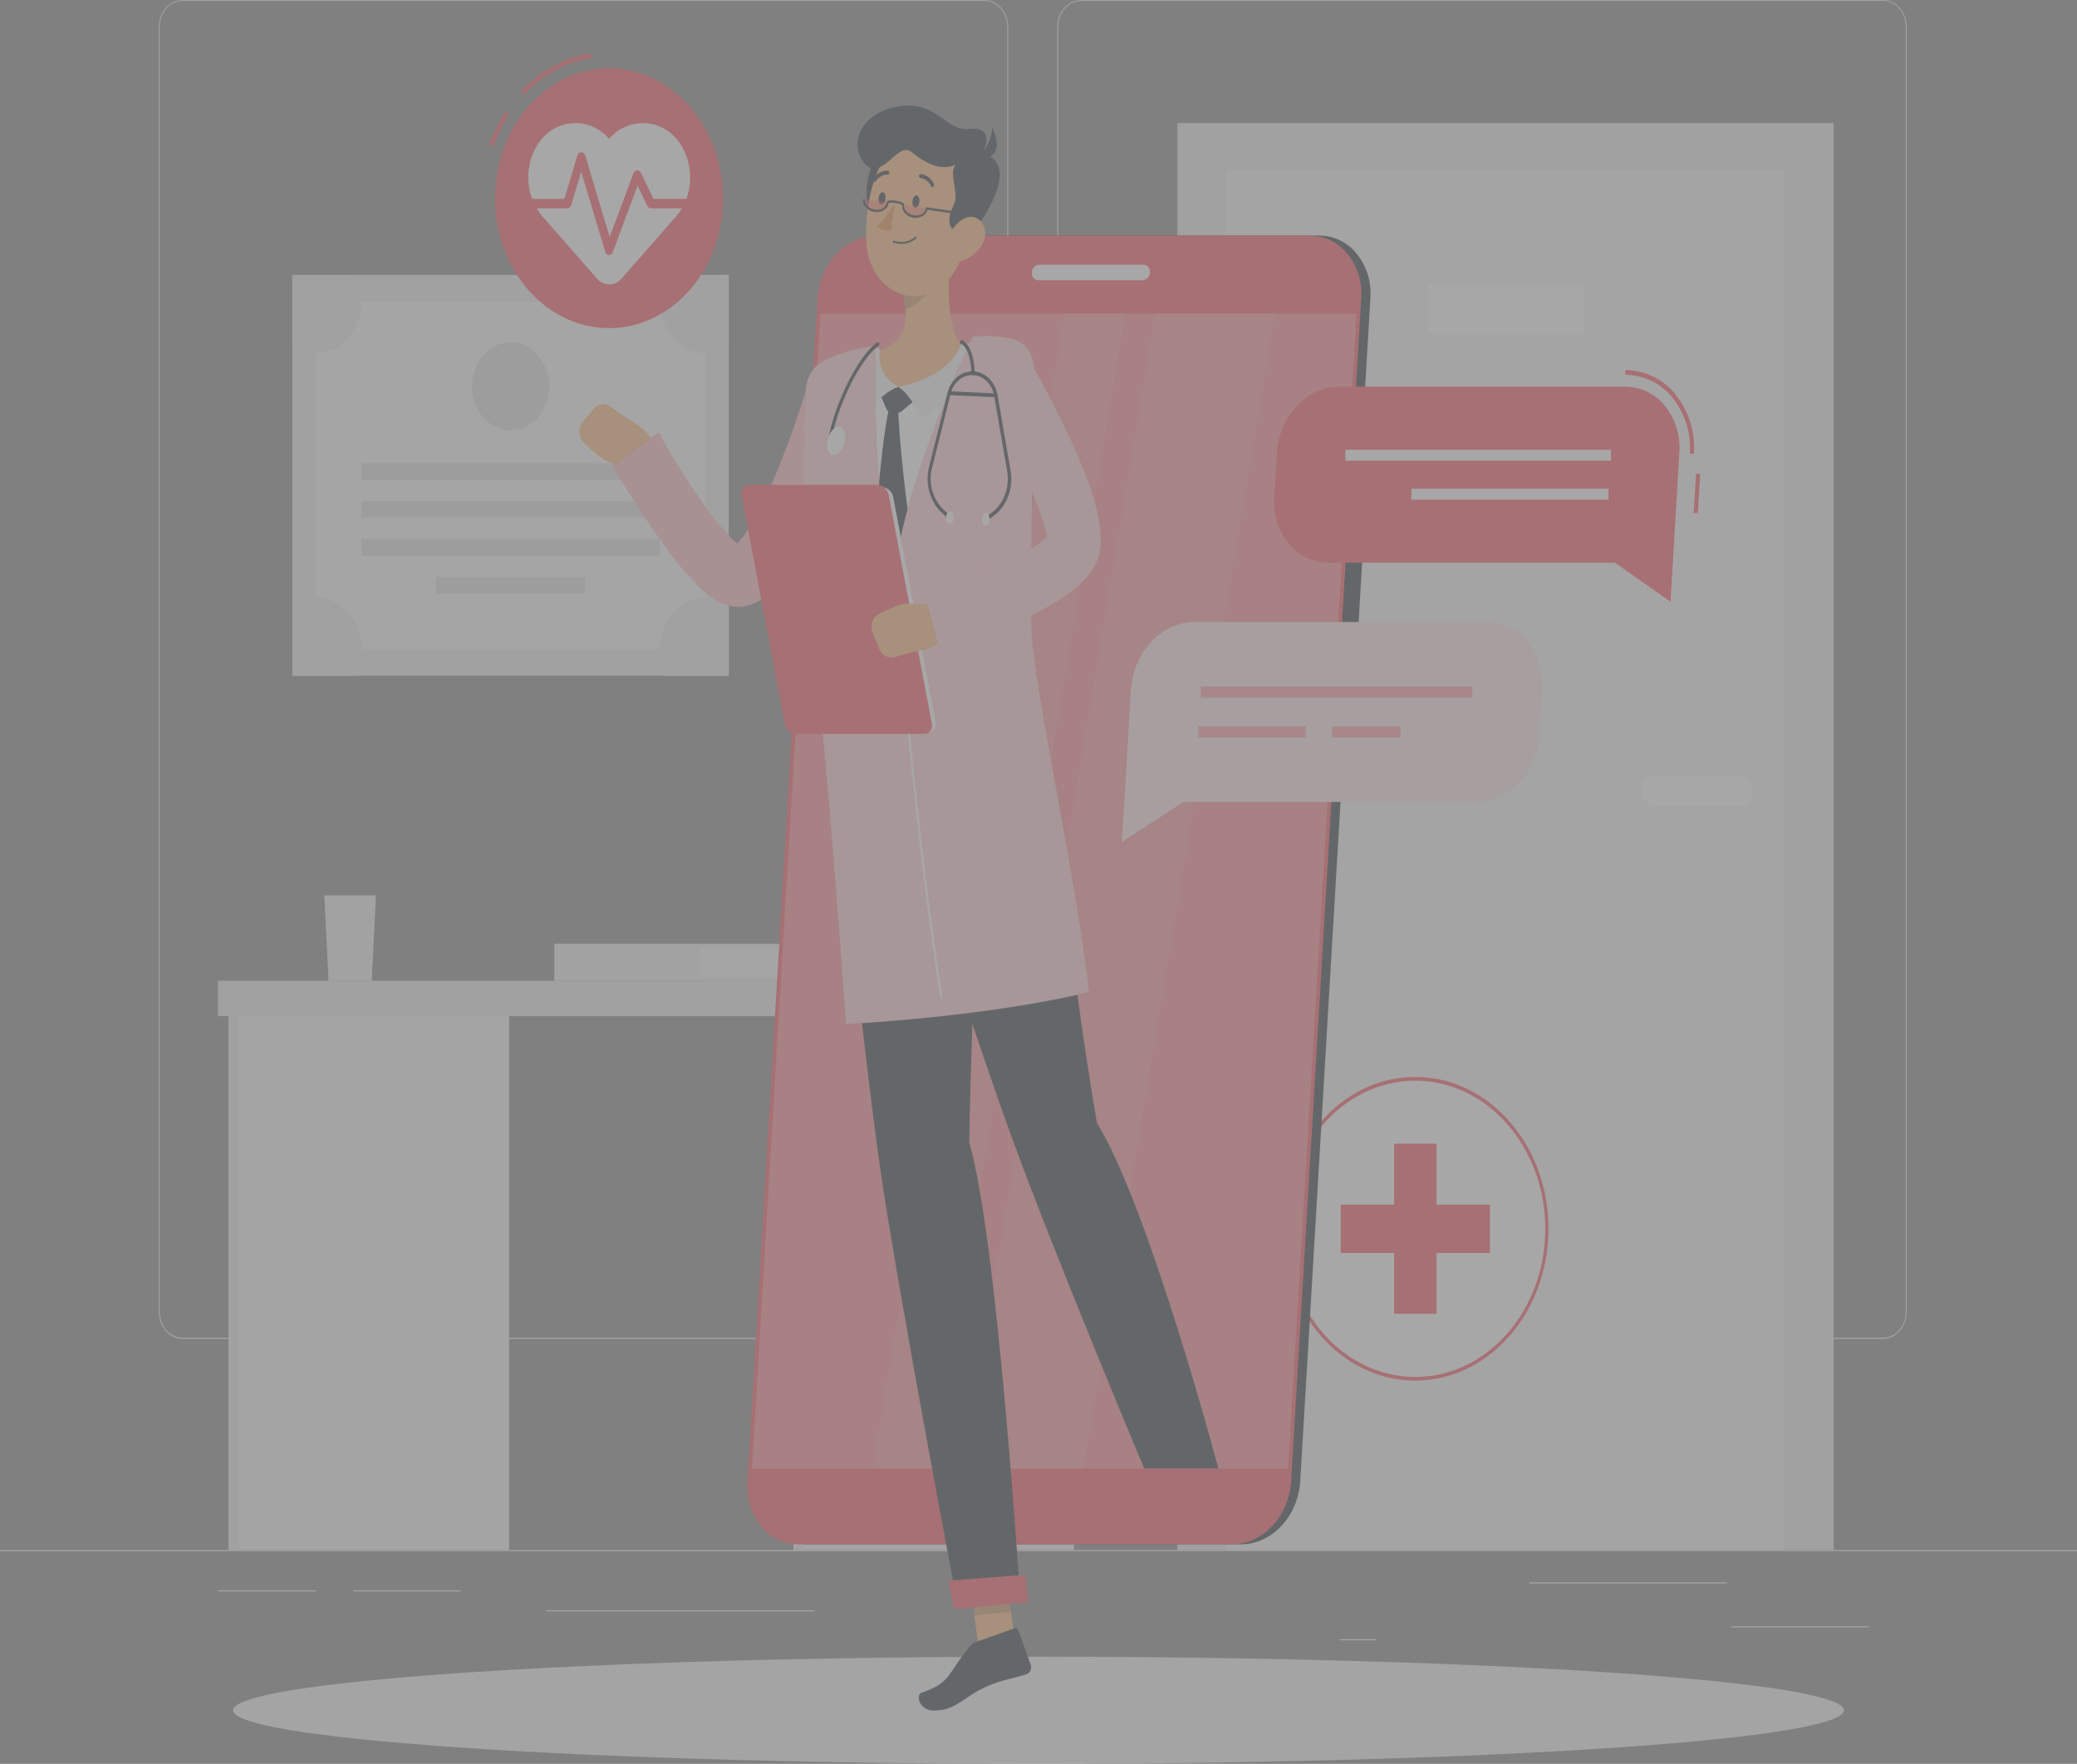 <svg xmlns="http://www.w3.org/2000/svg" width="816.6" height="693.4" viewBox="0 0 816.6 693.4"><rect x="0" y="0" width="816.6" height="693.4" fill="#808080" stroke="none"/><defs><style>.a{opacity:0.31;}.b{fill:#ebebeb;}.c{fill:#f5f5f5;}.d,.j,.k,.q{fill:#fff;}.e{fill:#fafafa;}.f{fill:#e0e0e0;}.g{fill:#f0f0f0;}.h,.o,.s,.t{fill:#ff4f5a;}.i{fill:#263238;}.j{opacity:0.3;}.k{opacity:0.1;}.l{fill:#ffb573;}.m{opacity:0.2;}.n{fill:#ed893e;}.o{opacity:0.4;}.p{opacity:0.6;}.q,.r{opacity:0.7;}.s{opacity:0.15;}.t{opacity:0.5;}</style></defs><g class="a" transform="translate(0 -55)"><g transform="translate(0 55)"><rect class="b" width="816.6" height="0.465" transform="translate(0 609.349)"/><rect class="b" width="54.092" height="0.465" transform="translate(680.685 639.295)"/><rect class="b" width="14.193" height="0.465" transform="translate(526.756 644.358)"/><rect class="b" width="77.855" height="0.465" transform="translate(601.197 622.024)"/><rect class="b" width="38.674" height="0.465" transform="translate(85.678 625.151)"/><rect class="b" width="42.218" height="0.465" transform="translate(138.887 625.151)"/><rect class="b" width="105.57" height="0.465" transform="translate(214.717 633.005)"/><path class="b" d="M362.874,581.341H47.519c-5.144-.01-9.309-4.765-9.309-10.627V65.534c.045-5.826,4.2-10.524,9.309-10.534H362.874c5.15,0,9.326,4.758,9.326,10.627V570.713C372.2,576.583,368.024,581.341,362.874,581.341ZM47.519,55.372c-4.918.01-8.9,4.557-8.9,10.162V570.713c0,5.605,3.982,10.152,8.9,10.162H362.874c4.921-.01,8.908-4.554,8.917-10.162V65.534c-.009-5.608-4-10.152-8.917-10.162Z" transform="translate(24.195 -55)"/><path class="b" d="M579.2,581.341H263.826c-5.147-.01-9.317-4.762-9.326-10.627V65.534c.054-5.829,4.211-10.524,9.326-10.534H579.2c5.106.02,9.248,4.716,9.293,10.534V570.713C588.489,576.568,584.334,581.32,579.2,581.341ZM263.826,55.372c-4.921.01-8.908,4.554-8.917,10.162V570.713c.009,5.608,4,10.152,8.917,10.162H579.2c4.921-.01,8.908-4.554,8.917-10.162V65.534c-.009-5.608-4-10.152-8.917-10.162Z" transform="translate(161.149 -55)"/><rect class="b" width="257.997" height="560.959" transform="translate(462.914 48.391)"/><rect class="c" width="219.616" height="542.663" transform="translate(482.104 66.686)"/><rect class="d" width="61.751" height="19.449" transform="translate(561.053 111.689)"/><path class="d" d="M400.4,218.82h33.5c2.886,0,5.226,2.667,5.226,5.956h0c0,3.289-2.34,5.956-5.226,5.956H400.4c-2.886,0-5.226-2.667-5.226-5.956h0c0-3.289,2.34-5.956,5.226-5.956Z" transform="translate(250.222 86.078)"/><rect class="b" width="171.584" height="157.586" transform="translate(114.945 108.079)"/><rect class="e" width="136.592" height="153.162" transform="translate(277.301 118.576) rotate(90)"/><rect class="f" width="6.533" height="117.443" transform="translate(259.45 182.135) rotate(90)"/><rect class="f" width="6.533" height="117.443" transform="translate(259.45 197.006) rotate(90)"/><rect class="f" width="6.533" height="117.443" transform="translate(259.45 211.858) rotate(90)"/><rect class="f" width="6.533" height="58.55" transform="translate(230.004 226.729) rotate(90)"/><path class="b" d="M97.536,123.567A21.859,21.859,0,0,1,92.267,138a16.8,16.8,0,0,1-12.7,5.912,16.08,16.08,0,0,1-9.211-2.922V113.07h24.5a22.476,22.476,0,0,1,2.678,10.5Z" transform="translate(44.552 -4.991)"/><path class="b" d="M185.928,113.07v27.918C178.9,145.8,169.9,144.547,164.1,137.94a22.513,22.513,0,0,1-2.674-24.87Z" transform="translate(100.6 -4.991)"/><path class="b" d="M97.486,201.517A22.4,22.4,0,0,1,94.938,212H70.44V184.078a16,16,0,0,1,17.977-.252c5.6,3.608,9.059,10.364,9.068,17.691Z" transform="translate(44.603 53.669)"/><path class="b" d="M185.932,184.08V212h-24.5a22.211,22.211,0,0,1-2.564-10.478c.007-7.337,3.474-14.1,9.078-17.716a16.013,16.013,0,0,1,18,.258Z" transform="translate(100.597 53.648)"/><path class="f" d="M17.56-.054C27.1-.24,34.682,6.442,34.5,14.87s-8.069,15.41-17.609,15.6S-.234,23.969-.049,15.541,8.02.131,17.56-.054Z" transform="translate(182.967 166.423) rotate(-80.78)"/><rect class="b" width="339.51" height="13.922" transform="translate(85.678 385.543)"/><rect class="c" width="110.306" height="209.885" transform="translate(311.941 399.464)"/><rect class="c" width="110.306" height="209.885" transform="translate(89.875 399.464)"/><rect class="b" width="3.773" height="209.885" transform="translate(89.875 399.464)"/><rect class="b" width="3.773" height="209.885" transform="translate(311.941 399.464)"/><path class="g" d="M98.364,244.12H78.08l1.633,33.557H96.731Z" transform="translate(49.44 107.866)"/><rect class="g" width="105.978" height="14.554" transform="translate(217.934 370.988)"/><rect class="e" width="48.865" height="11.148" transform="translate(275.064 372.701)"/></g><g transform="translate(91.639 706.263)"><ellipse class="c" cx="316.661" cy="21.069" rx="316.661" ry="21.069"/></g><g transform="translate(504.054 478.362)"><ellipse class="d" cx="51.74" cy="58.962" rx="51.74" ry="58.962" transform="translate(0.653 0.726)"/><path class="h" d="M361.023,401.846c-28.929.01-52.387-26.708-52.393-59.675s23.453-59.7,52.382-59.7,52.374,26.727,52.371,59.694c-.03,32.942-23.453,59.641-52.36,59.682Zm0-117.906c-28.225,0-51.106,26.077-51.1,58.242s22.883,58.233,51.108,58.23,51.1-26.077,51.1-58.242c-.021-32.152-22.889-58.21-51.1-58.23Z" transform="translate(-308.63 -282.47)"/><rect class="h" width="16.659" height="66.853" transform="translate(44.064 26.261)"/><rect class="h" width="18.984" height="58.665" transform="translate(81.725 50.215) rotate(90)"/></g><g transform="translate(192.358 75.92)"><path class="h" d="M126.541,82.674l-1.111-1.359A48.013,48.013,0,0,1,152.884,66.24l.229,1.861a46.429,46.429,0,0,0-26.572,14.573Z" transform="translate(-112.936 -66.24)"/><path class="h" d="M119.3,92.459l-1.519-.67A59.919,59.919,0,0,1,124.313,78.5l1.307,1.117a58.88,58.88,0,0,0-6.32,12.842Z" transform="translate(-117.78 -55.682)"/><ellipse class="h" cx="44.815" cy="51.071" rx="44.815" ry="51.071" transform="translate(2.27 5.937)"/><path class="d" d="M185.682,87.532a17.159,17.159,0,0,0-26.719-.279,17.145,17.145,0,0,0-26.7.279c-7.027,8.663-6.731,22.125.67,30.374l21.232,24.2a6.283,6.283,0,0,0,9.7,0l21.232-24.2C192.471,109.632,192.732,96.17,185.682,87.532Z" transform="translate(-111.829 -53.529)"/><path class="h" d="M159.755,127.541h0a1.672,1.672,0,0,1-1.486-1.247l-9.456-31.51-3.952,13.177a1.661,1.661,0,0,1-1.552,1.247H127.483a1.877,1.877,0,0,1,0-3.722h14.7L147.31,88.42a1.577,1.577,0,0,1,3.087,0l9.62,32.068,9.342-25.07a1.661,1.661,0,0,1,1.4-1.135,1.6,1.6,0,0,1,1.519.949l4.932,10.236h14.878a1.877,1.877,0,0,1,0,3.722H176.267a1.61,1.61,0,0,1-1.437-.949l-3.871-7.891-9.7,26.056A1.644,1.644,0,0,1,159.755,127.541Z" transform="translate(-112.67 -48.218)"/></g><g transform="translate(227.828 96.511)"><path class="i" d="M372.8,619.273H202.339a18.939,18.939,0,0,1-14.838-7.221,24.817,24.817,0,0,1-5.348-17.347L209.7,129.411c1-13.767,10.99-24.43,23.11-24.661H403.3A18.944,18.944,0,0,1,418.175,112a24.832,24.832,0,0,1,5.316,17.409l-27.6,465.294C394.861,608.433,384.884,619.046,372.8,619.273Z" transform="translate(-112.526 -53.668)"/><path class="i" d="M325.857,254.088h-4.3a5.284,5.284,0,0,1-4.153-2.024,6.928,6.928,0,0,1-1.482-4.862l5.275-88.946c.254-3.857,3.058-6.849,6.451-6.886h4.3a5.284,5.284,0,0,1,4.153,2.024,6.928,6.928,0,0,1,1.482,4.862L332.308,247.2C332.054,251.059,329.251,254.051,325.857,254.088Z" transform="translate(-27.795 -13.52)"/><path class="h" d="M200.935,194.711h-4.279a4.322,4.322,0,0,1-3.387-1.635,5.663,5.663,0,0,1-1.235-3.949L193.945,157c.25-3.123,2.524-5.53,5.275-5.584h4.3a4.342,4.342,0,0,1,3.371,1.648A5.682,5.682,0,0,1,208.122,157l-1.911,32.124c-.242,3.127-2.521,5.539-5.275,5.584Z" transform="translate(-106.239 -13.476)"/><path class="h" d="M198.856,225.531h-4.3a4.325,4.325,0,0,1-3.376-1.642,5.664,5.664,0,0,1-1.229-3.942l1.911-32.124c.25-3.123,2.524-5.53,5.275-5.584h4.328a4.342,4.342,0,0,1,3.371,1.648,5.682,5.682,0,0,1,1.235,3.936l-1.911,32.124c-.244,3.141-2.541,5.557-5.308,5.584Z" transform="translate(-107.556 13.065)"/><path class="h" d="M370.586,619.238H200.129a18.939,18.939,0,0,1-14.838-7.221,24.817,24.817,0,0,1-5.348-17.347l27.568-465.294c1.032-13.772,11.063-24.406,23.191-24.586H401.095a18.94,18.94,0,0,1,14.845,7.227,24.82,24.82,0,0,1,5.342,17.359L393.7,594.671c-1.029,13.734-11.016,24.35-23.11,24.568Z" transform="translate(-113.926 -53.634)"/><path class="j" d="M181.02,575.293,207.935,121.24H418.716L391.8,575.293Z" transform="translate(-113.206 -39.467)"/><path class="k" d="M231.97,575.293,307.2,121.24h47.216L279.186,575.293Z" transform="translate(-80.945 -39.467)"/><path class="k" d="M210.13,575.293,285.355,121.24h23.926L234.056,575.293Z" transform="translate(-94.774 -39.467)"/><path class="d" d="M251.245,110.92h41.108a2.316,2.316,0,0,1,1.834.887,3.04,3.04,0,0,1,.649,2.146h0a3.1,3.1,0,0,1-2.842,3.052H250.886a2.335,2.335,0,0,1-1.834-.9,3.061,3.061,0,0,1-.648-2.153h0a3.081,3.081,0,0,1,2.842-3.034Z" transform="translate(-70.545 -48.354)"/><path class="l" d="M252.5,422.784l-14.4,1.563L232.9,386.472l14.4-1.582Z" transform="translate(-80.356 187.582)"/><path class="i" d="M243.864,404.283l15.091-5.342a1.029,1.029,0,0,1,1.339.707l4.9,13.642a3.19,3.19,0,0,1-.1,2.269,2.591,2.591,0,0,1-1.533,1.453c-5.455,1.861-10.648,2.289-17.23,5.584-7.692,3.722-10.91,8.71-19.19,8.71-5.928,0-7.268-6.2-4.753-7.054,11.432-3.946,9.93-7.184,18.227-17.365A7.734,7.734,0,0,1,243.864,404.283Z" transform="translate(-87.776 199.625)"/><path class="m" d="M232.9,386.472l2.678,19.542L250,404.432l-2.678-19.542Z" transform="translate(-80.356 187.582)"/><path class="d" d="M266.623,129.15c-18.9-2.531-37.694-.838-56.558,3.331-6.45,1.427-11.347,7.451-12.1,14.889-2.041,20.585-4.377,66.723,4.736,135.549l77.218-7.445c.147-12.489-7.643-69.385-1.209-128.421a17.423,17.423,0,0,0-2.727-11.859,13.547,13.547,0,0,0-9.358-6.046Z" transform="translate(-103.659 -33.679)"/><path class="i" d="M211.75,139.286l2.76,6.291a1.639,1.639,0,0,0,1.454,1.079l2.989.186a2.128,2.128,0,0,0,1.486-.521l5.145-4.374-6.353-5.267Z" transform="translate(-93.748 -26.17)"/><path class="i" d="M219.652,141.416a4.467,4.467,0,0,0-3.479-.316c-2.433,9.771-5.1,37.819-5.373,50.252,7.382,24.512,9.8,26.987,9.8,26.987l3.74-29.5S220.142,158.669,219.652,141.416Z" transform="translate(-94.349 -22.549)"/><path class="l" d="M241.272,105.8c-1.764,12.135-3.266,34.3,4.377,42.137-5.6,6.7-12.935,14.461-25.511,15.336s-10.632-9.045-7.447-14.35c11.743-3.573,11.171-13.549,8.868-22.874Z" transform="translate(-94.657 -52.763)"/><path class="c" d="M245.042,128.363a14.361,14.361,0,0,0-2.76-1.024,1.043,1.043,0,0,0-1.225.577c-1.209,2.345-4.9,12.824-24.727,16.844,3.266,2.2,7.594,9.008,9.456,12.284,5.945-3.518,21.411-14.033,19.941-27.638A1.371,1.371,0,0,0,245.042,128.363Z" transform="translate(-90.848 -34.25)"/><path class="c" d="M215.368,130.005a1.429,1.429,0,0,0-.3-1.2,1.057,1.057,0,0,0-1.042-.368,13.869,13.869,0,0,0-2.025.614,1.6,1.6,0,0,0-.425.279c-1.519,1.6-9.8,15.224-2.041,26.243,1.633-3,7.268-9.79,13.164-11.781C217.116,140.93,214.372,135.589,215.368,130.005Z" transform="translate(-97.219 -33.287)"/><path class="m" d="M228.871,110.24,217.21,122.226a43.12,43.12,0,0,1,1.176,6.626c4.508-.875,10.567-6.7,10.893-12.1a20.032,20.032,0,0,0-.408-6.514Z" transform="translate(-90.291 -48.94)"/><path class="i" d="M218.725,86.616c-10.061,4.485-10.714,13.9-9.8,24.2s10.746,3.48,12.935-2.959S232.656,80.4,218.725,86.616Z" transform="translate(-95.725 -70.263)"/><path class="l" d="M250.9,109.407c-2.793,16.211-3.724,25.833-11.857,33.3-12.265,11.167-28.875,1.526-30.345-15.187-1.323-15.057,3.462-39.085,18.112-43.775a17.487,17.487,0,0,1,18.478,4.991,23.792,23.792,0,0,1,5.611,20.675Z" transform="translate(-95.811 -72.525)"/><path class="i" d="M251.622,127.6c-11.971.726-9.44-7.017-7.268-11.465s-2.254-11.8.637-15.615c-5.161,2.345-10.6.409-17.508-5.062-5.357-4.262-12.069,12.768-18.6,4.225-6.173-8.059-.441-20.212,14.389-22.167s17.524,9.995,27.258,8.934,6.353,8.077,4.442,9.939C263.136,97.007,267.594,105.9,251.622,127.6Z" transform="translate(-97.117 -77.304)"/><path class="i" d="M235,93.673a14.046,14.046,0,0,0,6.223-11.893C244.456,88.238,244.113,95.571,235,93.673Z" transform="translate(-79.026 -73.449)"/><path class="i" d="M216.683,107.65a8.892,8.892,0,0,0,7.48-2.01.409.409,0,0,0,0-.54.313.313,0,0,0-.474,0,8.479,8.479,0,0,1-8.313,1.47.368.368,0,0,0-.441.261.4.4,0,0,0,.229.484A7.708,7.708,0,0,0,216.683,107.65Z" transform="translate(-91.74 -53.459)"/><path class="l" d="M241.78,112.34a13.655,13.655,0,0,1-9.13,5.993c-4.753.707-6.337-4.337-4.344-9.045,1.813-4.243,6.533-9.715,10.91-8.245S244.524,108.246,241.78,112.34Z" transform="translate(-83.797 -57.07)"/><path class="i" d="M254.343,372.412c.572-48.6,6.026-164.342,6.026-164.342l-60.2,5.788s11.971,119.283,19.19,168.865c7.513,51.536,30.557,172.27,30.557,172.27l24.5-2.382S265.465,409.989,254.343,372.412Z" transform="translate(-101.08 35.309)"/><path class="h" d="M230.648,401.124l29.055-2.81L258.56,387.63l-30.28,2.308Z" transform="translate(-83.281 189.942)"/><path class="i" d="M222.383,98.84c-.147,1.321-.9,2.326-1.633,2.233s-1.241-1.247-1.078-2.587.9-2.326,1.633-2.233S222.546,97.518,222.383,98.84Z" transform="translate(-88.751 -60.99)"/><path class="i" d="M214.223,98.191c-.147,1.34-.9,2.326-1.633,2.233s-1.241-1.247-1.078-2.568.9-2.326,1.633-2.233S214.386,96.8,214.223,98.191Z" transform="translate(-93.918 -61.533)"/><path class="n" d="M218.183,97.84a45.1,45.1,0,0,1-7.023,9.306c1.731,2.066,5.308,1.508,5.308,1.508Z" transform="translate(-94.122 -59.618)"/><path class="o" d="M208.008,97.18c-.245,2.122,1.633,3.89,4.23,4.262s5-1.247,5.226-3.369" transform="translate(-96.131 -60.187)"/><path class="o" d="M217.468,98.24c-.359,2.1,1.454,4,4,4.56s5.047-.931,5.39-3.015" transform="translate(-90.156 -59.274)"/><path class="i" d="M228.611,104.393a7.011,7.011,0,0,1-.882,0,5.883,5.883,0,0,1-3.381-1.731,4.154,4.154,0,0,1-1.176-3.294,7.368,7.368,0,0,0-2.613-.744,5.024,5.024,0,0,0-2.76,0c-.229,2.271-2.711,3.834-5.488,3.443a5.753,5.753,0,0,1-3.381-1.712,4.2,4.2,0,0,1-1.176-3.294l.784.112a3.208,3.208,0,0,0,.931,2.531,5,5,0,0,0,2.94,1.47c2.352.354,4.442-.893,4.655-2.755.114-1.042,2.009-.968,3.577-.744s3.43.726,3.266,1.75a3.187,3.187,0,0,0,.931,2.531,5.082,5.082,0,0,0,6.124.893,2.952,2.952,0,0,0,1.47-2.178v-.447l20.154,2.959-.1.893-19.4-2.848a3.9,3.9,0,0,1-1.8,2.4A5.212,5.212,0,0,1,228.611,104.393Z" transform="translate(-96.286 -60.29)"/><path class="i" d="M226.506,96.86a.538.538,0,0,0,.327-.112.864.864,0,0,0,.261-1.079,6.573,6.573,0,0,0-5.128-3.908.742.742,0,0,0-.735.744.753.753,0,0,0,.637.819h0a5.3,5.3,0,0,1,4.034,3.164.654.654,0,0,0,.6.372Z" transform="translate(-87.746 -64.855)"/><path class="i" d="M210.753,95.378a.663.663,0,0,0,.6-.279,5.354,5.354,0,0,1,4.508-2.494.63.63,0,0,0,.5-.175.82.82,0,0,0,.246-.532.842.842,0,0,0-.137-.568.654.654,0,0,0-.451-.288,6.728,6.728,0,0,0-5.716,3.071.859.859,0,0,0,.082,1.1A.78.78,0,0,0,210.753,95.378Z" transform="translate(-94.76 -65.476)"/><path class="i" d="M297.192,365.36c-12.494-73.181-15.3-130.413-27.16-158.2L211.71,214.6S246.448,323.651,263.417,370.2c17.622,48.391,52.409,131.064,52.409,131.064h29.136S317.77,398.694,297.192,365.36Z" transform="translate(-93.773 34.526)"/><path class="l" d="M158.054,145.853l-6.3-4.541a4.794,4.794,0,0,0-6.631.875l-4.279,5.137a6.059,6.059,0,0,0-1.334,4.172,5.882,5.882,0,0,0,1.759,3.962l3.054,2.978a24.127,24.127,0,0,0,9.1,5.584l9.228,3.108,6.059-7.445C170.548,151.921,158.054,145.853,158.054,145.853Z" transform="translate(-139.498 -23.004)"/><path class="h" d="M246.3,145.763c-2.286,6.365-4.524,12.284-6.957,18.333s-4.9,12.023-7.627,17.96-5.635,11.837-8.934,17.756a103.133,103.133,0,0,1-5.5,8.841,53.953,53.953,0,0,1-7.513,8.878,26.66,26.66,0,0,1-6.027,4.243c-.686.3-1.323.6-2.074.856l-1.143.354a12.131,12.131,0,0,1-1.748.354,14.4,14.4,0,0,1-5.945-.484A22.927,22.927,0,0,1,186,219.3a39.869,39.869,0,0,1-4.491-3.722,116.932,116.932,0,0,1-12.984-15.392c-3.805-5.211-7.4-10.441-10.844-15.783s-6.761-10.59-10.158-16.192l18.063-13.289a280.114,280.114,0,0,0,18.88,30.058,96.765,96.765,0,0,0,10.4,12.265,20.772,20.772,0,0,0,2.3,1.861c.6.465,1.209.651.784.484a3.687,3.687,0,0,0-1.764-.112,3.464,3.464,0,0,0-.7.149h-.229a10.118,10.118,0,0,0,1.062-.912,33.231,33.231,0,0,0,4.034-5.1c1.388-2.122,2.776-4.5,4.1-6.979q4.056-7.72,7.382-15.894c2.286-5.584,4.491-11.167,6.533-16.974s3.985-11.707,5.635-17.346Z" transform="translate(-134.418 -26.394)"/><g class="p" transform="translate(13.102 110.026)"><path class="d" d="M246.3,145.763c-2.286,6.365-4.524,12.284-6.957,18.333s-4.9,12.023-7.627,17.96-5.635,11.837-8.934,17.756a103.133,103.133,0,0,1-5.5,8.841,53.953,53.953,0,0,1-7.513,8.878,26.66,26.66,0,0,1-6.027,4.243c-.686.3-1.323.6-2.074.856l-1.143.354a12.131,12.131,0,0,1-1.748.354,14.4,14.4,0,0,1-5.945-.484A22.927,22.927,0,0,1,186,219.3a39.869,39.869,0,0,1-4.491-3.722,116.932,116.932,0,0,1-12.984-15.392c-3.805-5.211-7.4-10.441-10.844-15.783s-6.761-10.59-10.158-16.192l18.063-13.289a280.114,280.114,0,0,0,18.88,30.058,96.765,96.765,0,0,0,10.4,12.265,20.772,20.772,0,0,0,2.3,1.861c.6.465,1.209.651.784.484a3.687,3.687,0,0,0-1.764-.112,3.464,3.464,0,0,0-.7.149h-.229a10.118,10.118,0,0,0,1.062-.912,33.231,33.231,0,0,0,4.034-5.1c1.388-2.122,2.776-4.5,4.1-6.979q4.056-7.72,7.382-15.894c2.286-5.584,4.491-11.167,6.533-16.974s3.985-11.707,5.635-17.346Z" transform="translate(-147.52 -136.42)"/></g><path class="h" d="M259.994,126.2c-6.125,13.028-27.928,62.666-30.574,93.3-9.652-27.918-7.545-89.671-7.545-89.671a65.375,65.375,0,0,0-20.039,5.584,13.765,13.765,0,0,0-7.464,11.651,555.349,555.349,0,0,0,2.646,95.795c6.778,60.116,13.066,153.6,13.066,153.6s53.977-2.568,95.624-12.582c-5.079-45.952-22.456-122.968-22.62-143.59-.2-26.54.343-78.43,1.078-100.094.255-6.32-3.573-11.907-9.015-13.159A49.663,49.663,0,0,0,259.994,126.2Z" transform="translate(-105.359 -35.401)"/><path class="q" d="M259.994,126.2c-6.125,13.028-27.928,62.666-30.574,93.3-9.652-27.918-7.545-89.671-7.545-89.671a65.375,65.375,0,0,0-20.039,5.584,13.765,13.765,0,0,0-7.464,11.651,555.349,555.349,0,0,0,2.646,95.795c6.778,60.116,13.066,153.6,13.066,153.6s53.977-2.568,95.624-12.582c-5.079-45.952-22.456-122.968-22.62-143.59-.2-26.54.343-78.449,1.078-100.113.319-6.122-3.271-11.619-8.509-13.028a49.3,49.3,0,0,0-15.662-.949Z" transform="translate(-105.359 -35.403)"/><path class="d" d="M233.14,338.046c-9.375-58.943-16.806-145.432-17.41-155.836h.833c.6,10.4,8.052,96.781,17.41,155.725Z" transform="translate(-91.228 13.039)"/><path class="d" d="M251,254.133h-49.78a4.854,4.854,0,0,1-4.312-4.039L180.262,161.93a3.518,3.518,0,0,1,.482-2.828,2.655,2.655,0,0,1,2.294-1.21H232.8a4.851,4.851,0,0,1,4.328,4.039l16.642,88.164a3.518,3.518,0,0,1-.482,2.828,2.655,2.655,0,0,1-2.294,1.21Z" transform="translate(-113.755 -7.906)"/><path class="h" d="M250.52,255.29H199.891a4.956,4.956,0,0,1-4.393-4.113l-16.936-89.653a3.6,3.6,0,0,1,.5-2.88,2.717,2.717,0,0,1,2.339-1.233h50.629a4.956,4.956,0,0,1,4.393,4.113l16.92,89.653a3.58,3.58,0,0,1-.489,2.881,2.7,2.7,0,0,1-2.336,1.233Z" transform="translate(-114.83 -8.319)"/><path class="l" d="M236.461,183.073l-12.592-.54a9.631,9.631,0,0,0-4.426.893L212.91,186.4a5.279,5.279,0,0,0-2.729,3.073,6.3,6.3,0,0,0,.051,4.372l2.613,6.44a5.115,5.115,0,0,0,6.043,3.238l7.2-2.047s13.523-1.228,14.013-9.306Z" transform="translate(-94.973 13.311)"/><path class="h" d="M263.1,130.38c3.119,5.584,5.978,10.683,8.787,16.155s5.569,10.888,8.166,16.546,5.063,11.5,7.3,17.756a99.417,99.417,0,0,1,2.972,10.032,47.583,47.583,0,0,1,1.437,12.786v.726q.009.186,0,.372a12.141,12.141,0,0,1-.278,2.01c-.114.67-.261,1.191-.425,1.861a13.98,13.98,0,0,1-.523,1.545,21.534,21.534,0,0,1-2.384,4.5,30.79,30.79,0,0,1-4.524,5.137,59.469,59.469,0,0,1-8.166,6.161,148.039,148.039,0,0,1-15.548,8.45c-5.145,2.494-10.273,4.765-15.434,6.9s-10.24,4.206-15.613,6.254l-6.222-23.451c4.9-1.526,9.9-3.406,14.78-5.3s9.8-4.02,14.437-6.235a121.263,121.263,0,0,0,13.294-7.314,38.4,38.4,0,0,0,5.177-3.927,6.7,6.7,0,0,0,1.143-1.284,2.059,2.059,0,0,0-.327.614,1.33,1.33,0,0,1-.163.484,4.928,4.928,0,0,0-.147.67,5.1,5.1,0,0,0-.131.875c0,.112,0,.13,0,.093v-.13a24.6,24.6,0,0,0-.9-5.193,73.373,73.373,0,0,0-2.319-7.166,153.858,153.858,0,0,0-6.761-15.02c-2.548-4.988-5.259-9.976-8.166-14.889s-5.88-9.808-8.868-14.275Z" transform="translate(-86.846 -31.596)"/><g class="r" transform="translate(135.804 98.784)"><path class="d" d="M263.1,130.38c3.119,5.584,5.978,10.683,8.787,16.155s5.569,10.888,8.166,16.546,5.063,11.5,7.3,17.756a99.417,99.417,0,0,1,2.972,10.032,47.583,47.583,0,0,1,1.437,12.786v.726q.009.186,0,.372a12.141,12.141,0,0,1-.278,2.01c-.114.67-.261,1.191-.425,1.861a13.98,13.98,0,0,1-.523,1.545,21.534,21.534,0,0,1-2.384,4.5,30.79,30.79,0,0,1-4.524,5.137,59.469,59.469,0,0,1-8.166,6.161,148.039,148.039,0,0,1-15.548,8.45c-5.145,2.494-10.273,4.765-15.434,6.9s-10.24,4.206-15.613,6.254l-6.222-23.451c4.9-1.526,9.9-3.406,14.78-5.3s9.8-4.02,14.437-6.235a121.263,121.263,0,0,0,13.294-7.314,38.4,38.4,0,0,0,5.177-3.927,6.7,6.7,0,0,0,1.143-1.284,2.059,2.059,0,0,0-.327.614,1.33,1.33,0,0,1-.163.484,4.928,4.928,0,0,0-.147.67,5.1,5.1,0,0,0-.131.875c0,.112,0,.13,0,.093v-.13a24.6,24.6,0,0,0-.9-5.193,73.373,73.373,0,0,0-2.319-7.166,153.858,153.858,0,0,0-6.761-15.02c-2.548-4.988-5.259-9.976-8.166-14.889s-5.88-9.808-8.868-14.275Z" transform="translate(-222.65 -130.38)"/></g><path class="i" d="M246.164,192.321a.627.627,0,0,1-.539-.354.81.81,0,0,1-.094-.559.73.73,0,0,1,.29-.464l2.548-1.861c4.868-3.5,7.337-10.059,6.206-16.49L249.446,143c-.773-4.555-4.19-7.909-8.258-8.1s-7.72,2.82-8.826,7.285L225.1,171.2a17.06,17.06,0,0,0,4.9,17.011l2.417,2.085a.816.816,0,0,1,.114,1.042.625.625,0,0,1-.425.279.582.582,0,0,1-.473-.148l-2.286-2.066c-5.028-4.315-7.193-11.723-5.439-18.612l7.284-29.016c1.287-5.1,5.468-8.534,10.12-8.313s8.568,4.04,9.478,9.244l5.128,29.611c1.24,7.026-1.457,14.195-6.778,18.016l-2.564,1.861a.493.493,0,0,1-.408.13Z" transform="translate(-86.433 -28.953)"/><path class="i" d="M247.052,140h0l-18.341-.875a.625.625,0,0,1-.453-.244.81.81,0,0,1-.168-.538.727.727,0,0,1,.686-.707l18.325.875a.625.625,0,0,1,.453.244.81.81,0,0,1,.168.538.774.774,0,0,1-.2.515A.593.593,0,0,1,247.052,140Z" transform="translate(-83.402 -25.343)"/><path class="i" d="M236.243,140.622a.718.718,0,0,1-.653-.726c0-3.722-1.013-10.181-4.067-11.6a.725.725,0,0,1-.437-.588.8.8,0,0,1,.254-.714.588.588,0,0,1,.673-.075c4.524,2.122,4.9,11.837,4.9,13.028a.727.727,0,0,1-.637.763Z" transform="translate(-81.51 -34.635)"/><path class="i" d="M200.142,165.519h-.131a.748.748,0,0,1-.506-.875c2.156-12.228,11.073-31.528,18.929-37.224a.571.571,0,0,1,.485-.089.65.65,0,0,1,.4.331.789.789,0,0,1,.092.551.71.71,0,0,1-.288.454c-7.594,5.472-16.25,24.2-18.341,36.237A.685.685,0,0,1,200.142,165.519Z" transform="translate(-101.51 -34.238)"/><path class="d" d="M205.746,152.075c-1.013,2.959-3.266,4.746-4.9,3.983s-2.27-3.722-1.258-6.756,3.266-4.746,4.9-3.964S206.775,149.115,205.746,152.075Z" transform="translate(-101.757 -18.877)"/><path class="d" d="M230.7,165.558c0,1.377-.751,2.475-1.552,2.438s-1.421-1.191-1.372-2.587.751-2.494,1.552-2.438S230.753,164.162,230.7,165.558Z" transform="translate(-83.599 -3.531)"/><path class="d" d="M239.318,165.917c0,1.377-.735,2.475-1.552,2.438s-1.4-1.191-1.356-2.587.735-2.475,1.633-2.438S239.367,164.577,239.318,165.917Z" transform="translate(-78.134 -3.22)"/></g><g transform="translate(441.111 200.506)"><path class="h" d="M418.211,166.068l-1.633-.112a31.205,31.205,0,0,0-6.685-21.8,23.822,23.822,0,0,0-18.613-9.119v-1.861a25.35,25.35,0,0,1,19.81,9.7,33.207,33.207,0,0,1,7.122,23.19Z" transform="translate(-193.352 -133.179)"/><path class="h" d="M.013.11,15.452-.022l-.016,1.638L0,1.748Z" transform="translate(224.663 56.108) rotate(-85.996)"/><path class="h" d="M444.818,136.681H332.127c-12.75.239-23.262,11.461-24.3,25.945l-1.029,17.29a26.147,26.147,0,0,0,5.6,18.306,19.952,19.952,0,0,0,15.634,7.639H440.719l21.852,15.355,3.462-58.59a26.13,26.13,0,0,0-5.586-18.3A19.938,19.938,0,0,0,444.818,136.681Z" transform="translate(-246.89 -130.165)"/><rect class="d" width="104.378" height="4.318" transform="translate(87.834 31.287)"/><rect class="d" width="77.495" height="4.318" transform="translate(113.801 46.605)"/><path class="d" d="M298.491,186.381H413.665a20.383,20.383,0,0,1,15.987,7.8A26.715,26.715,0,0,1,435.37,212.9l-1.045,17.681c-1.072,14.8-11.812,26.266-24.841,26.522H294.294l-24.2,15.727,3.56-59.93c1.065-14.8,11.808-26.275,24.841-26.522Z" transform="translate(-270.09 -87.365)"/><path class="s" d="M298.491,186.381H413.665a20.383,20.383,0,0,1,15.987,7.8A26.715,26.715,0,0,1,435.37,212.9l-1.045,17.681c-1.072,14.8-11.812,26.266-24.841,26.522H294.294l-24.2,15.727,3.56-59.93c1.065-14.8,11.808-26.275,24.841-26.522Z" transform="translate(-270.09 -87.365)"/><rect class="t" width="106.746" height="4.43" transform="translate(30.982 124.346)"/><rect class="t" width="42.186" height="4.43" transform="translate(30.051 139.999)"/><rect class="t" width="26.948" height="4.43" transform="translate(82.575 139.999)"/></g></g></svg>